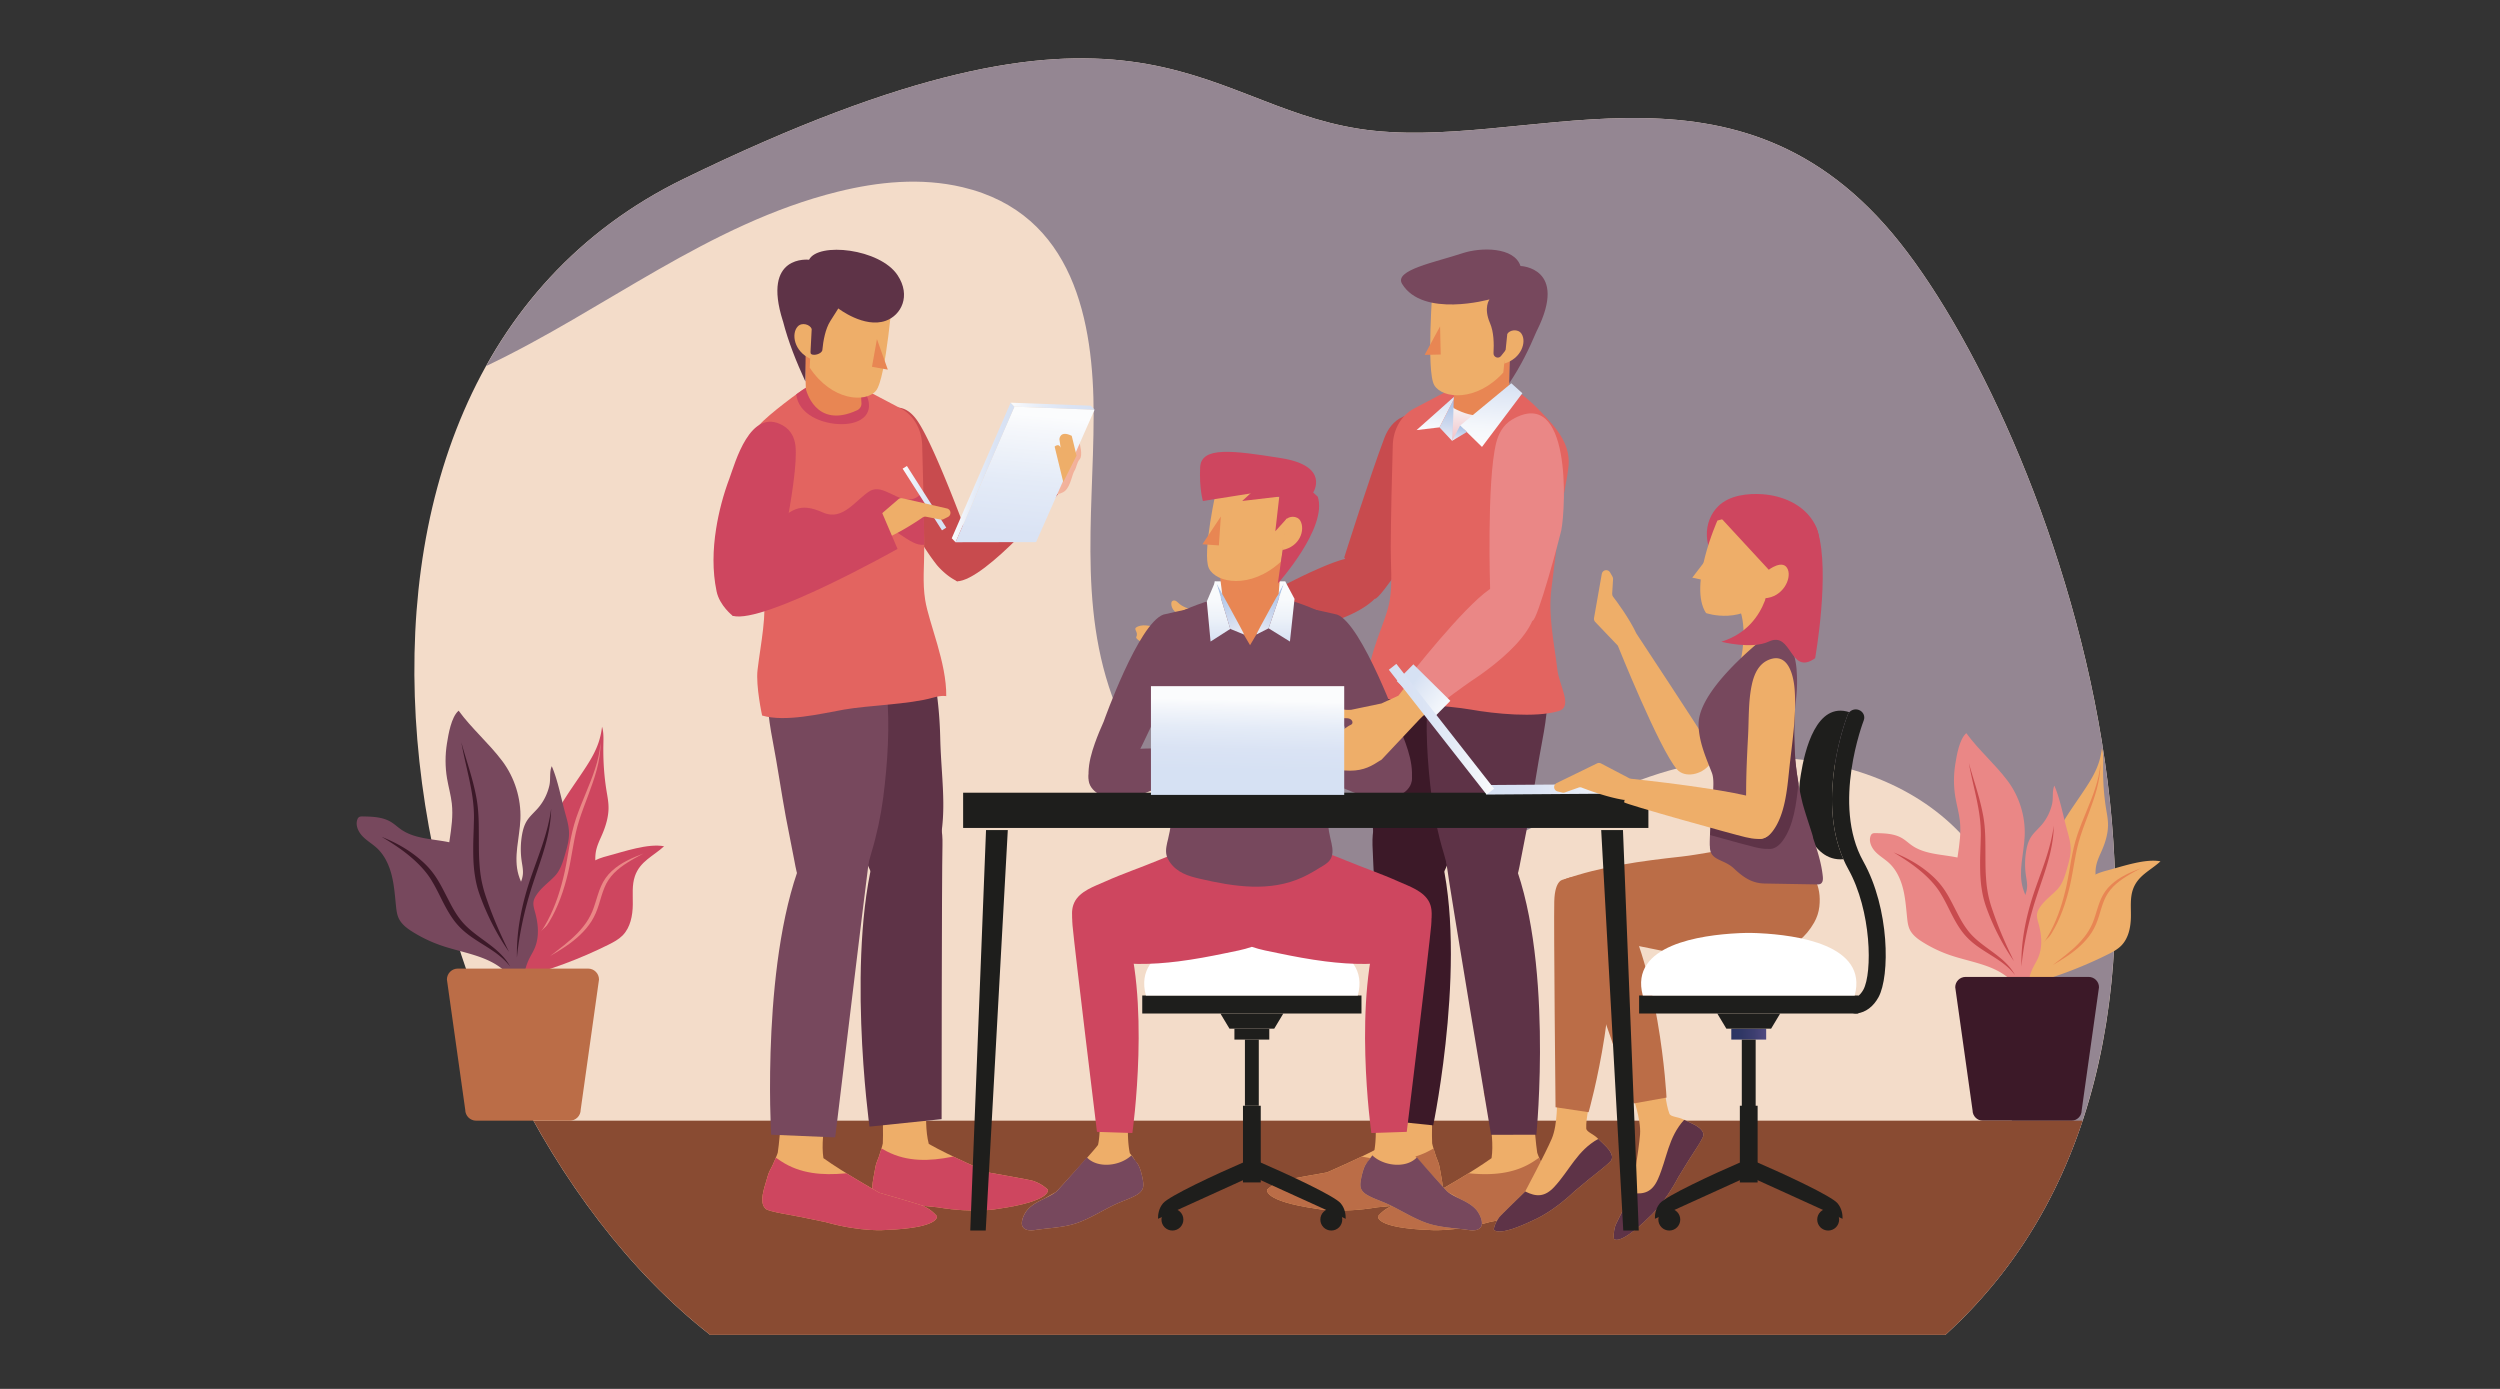 <svg version="1.1" id="Слой_1" xmlns="http://www.w3.org/2000/svg" x="0" y="0" viewBox="0 0 3006 1670" xml:space="preserve"><rect x="0" y="0" width="3006" height="1670" fill="#333333" stroke="none"/><style>.st2{fill:#eeae69}.st3{fill:#e88653}.st4{fill:#ea8786}.st5{fill:#c84b4e}.st6{fill:#3c1928}.st8{fill:#ce465f}.st9{fill:#5e3347}.st10{fill:#77485d}.st11{fill:#e36460}.st12{fill:#bb6d47}.st20{fill:#1e1e1c}.st21{fill:#fff}</style><switch><g><path d="M2275.27 280.57c-195.75-232.52-444.73-95.15-640.95-125.67-196.21-30.52-266.85-205.52-812.34 60.23-509.18 248.05-355.3 1086.9 31.88 1389.93h1485.29c398.65-362.99 123.75-1101.63-63.88-1324.49z" fill="#f3dcc9"/><path d="M2275.27 280.57c-195.75-232.52-444.73-95.15-640.95-125.67-196.21-30.52-266.85-205.52-812.34 60.23-107.3 52.27-185.04 130.84-237.48 225.04 142.7-67.72 267.32-171.09 422.78-209.65 48.3-11.98 99.98-17.31 150.12-5.42 134.29 31.86 157.69 162.1 157.59 274.18-.1 124.62-21.25 250.77 36.37 371.78 48.83 102.56 149.56 177.62 263.83 183.5 142.12 7.3 263.05-91.44 392.12-128.15 169.12-48.1 383.26 12.48 416.22 212.47 10.98 66.64-5.5 249.36-26.42 405.05 311.54-379.14 55.79-1052.37-121.84-1263.36z" fill="#948692"/><path class="st2" d="M2489.98 1134.43c6.05-4.81 12.29-10.06 16.73-18.23 2.62-4.82 4.46-10.39 6.25-15.9 3.49-10.77 6.96-22.04 7.24-33.25.22-8.49-1.41-16.68.09-25.23 1.26-7.17 4.56-13.54 7.33-20.02 3.85-9.01 6.89-19.12 7.06-29 .12-6.95-1.17-13.36-2.23-19.79-2.73-16.63-3.96-34.21-3.64-52.15.13-7.31.47-15.02-1.53-21.09a85.737 85.737 0 01-4.02 18.2c-3.39 9.96-8.47 18.64-13.71 26.8-10.24 15.96-21.37 30.62-31 47.44-9.62 16.82-17.84 36.43-20.33 57.05-1.15 9.56-1.07 19.2-3.25 28.61-5.77 24.92-25.71 41.76-29.32 67.06-.75 5.25-.7 10.47-.65 15.63.06 6.29-1.93 30.2 3.07 28.39 2.65-.96 7.44-8.4 9.93-10.95 3.27-3.36 6.61-6.54 9.98-9.6 6.9-6.28 13.96-12.02 21.05-17.6 6.29-4.97 15.4-9.38 20.95-16.37z"/><path class="st3" d="M2450.32 1142.83c11.39-13.41 20.31-30.88 26.66-49.63 3.14-9.41 5.83-19.1 7.93-28.92 2.12-9.77 3.66-19.84 5.45-30 .93-5.08 1.94-10.19 3.12-15.3 1.19-5.11 2.68-10.23 4.29-15.14 3.35-9.77 7.14-19.06 10.94-28.23 3.75-9.2 7.55-18.32 10.6-27.84 3.15-9.47 5.44-19.44 6.21-29.59.23 9.97-1.7 20.48-4.28 30.48-2.68 10.02-6.17 19.61-9.68 29.03-3.48 9.45-7.16 18.69-10.15 28.15-1.46 4.75-2.83 9.42-3.92 14.29-1.1 4.87-2.03 9.83-2.92 14.82-1.85 9.98-3.41 20.17-5.77 30.39-2.41 10.13-5.28 20.15-8.9 29.72-3.6 9.57-7.88 18.71-12.87 26.86-4.98 8.11-10.64 15.26-16.71 20.91z"/><path class="st2" d="M2534.34 1046.45c-7.1 1.88-14.31 4.04-20.22 8.39-16.32 12.02-17.6 36.03-29.64 52.34-9 12.18-23.56 19.39-32.39 31.7-4.77 6.66-7.62 14.47-10.41 22.17-2.93 8.1-5.86 16.2-8.8 24.3a513.551 513.551 0 00101.56-37.76c5.78-2.88 11.62-5.94 16.15-10.54 8.93-9.04 11.48-22.6 11.63-35.3.13-10.77-1.11-21.87 2.37-32.06 5.81-17.05 21.08-22.85 33.18-34.03-18.12-3.53-45.67 6.09-63.43 10.79z"/><path class="st3" d="M2574.41 1043.82c-5.98 3.3-12.06 6.41-17.76 10.07-5.73 3.58-11.18 7.59-15.82 12.32-4.61 4.76-8.33 10.2-10.78 16.34-2.55 6.1-4.29 12.64-6.32 19.22-1.05 3.28-2.19 6.57-3.58 9.8-1.39 3.23-3.06 6.35-4.91 9.34-3.79 5.92-8.38 11.24-13.46 15.96-10.11 9.54-21.87 16.73-33.65 23.6 5.39-4.2 10.92-8.2 16.15-12.54 5.3-4.25 10.4-8.7 15.07-13.53 4.62-4.86 8.93-9.99 12.31-15.7 1.66-2.86 3.22-5.77 4.49-8.82 1.28-3.05 2.34-6.22 3.34-9.44 2.08-6.42 3.85-13.11 6.7-19.54 2.82-6.45 7.04-12.44 12.22-17.16 10.4-9.63 23.35-15 36-19.92z"/><path class="st4" d="M2405.52 1070.05c-8.79-14.9-21.39-28.09-37.39-34.67-22.25-9.15-49.36-5.07-69.15-18.76-4.02-2.78-7.58-6.22-11.78-8.72-9.4-5.6-20.9-5.95-31.84-6.15-1.55-.03-3.22-.02-4.47.9-.91.68-1.44 1.75-1.8 2.82-2.2 6.63 1.28 13.94 6.15 18.95s11.07 8.54 16.19 13.29c8.7 8.07 13.88 19.32 16.78 30.83 2.9 11.51 3.7 23.41 4.93 35.21.49 4.69 1.07 9.46 3.07 13.73 3.15 6.74 9.44 11.44 15.75 15.38a159.065 159.065 0 0033.04 15.7c24.65 8.39 52.58 11.37 71.75 29 2.03 1.87 3.94 3.89 6.16 5.52 4.23 3.12 9.64 4.75 14.85 4.02 2-6.64-.96-13.62-3.43-20.09-6.39-16.71-7.74-33.45-10.87-50.82-2.87-15.84-9.78-32.32-17.94-46.14z"/><path class="st4" d="M2413.95 938.85c14.07 18.79 21.46 42.49 20.55 65.95-.82 21.3-8.16 43.04-2.1 63.48 2.95 9.97 8.99 19.03 10.41 29.33 3.38 24.5-19.82 45.49-20.99 70.2-4.72-.83-6.99-6.04-9.42-10.17-6.79-11.56-19.47-18.06-29.85-26.56-18.06-14.8-29.77-37.1-31.7-60.37-2.31-27.93 8.82-55.79 5.72-83.65-1.07-9.59-3.81-18.9-5.42-28.42-2.23-13.16-2.23-26.69-.11-39.86 1.72-10.68 4.89-30.05 13.26-37.24 14.98 20.58 34.43 36.99 49.65 57.31z"/><path class="st4" d="M2454.56 992.21c-4.3 4.97-9.47 9.26-12.89 14.87-3 4.93-4.5 10.62-5.44 16.32a95.202 95.202 0 00-.3 28.99c.7 4.83 1.77 9.66 1.42 14.52-1.32 18.72-21.88 30.21-21.72 48.93.05 6.32 1.85 12.48 3.71 18.52a744.97 744.97 0 0018.05 51.74c1.75-7.47 3.52-15.01 6.81-21.94 2.03-4.28 4.63-8.29 6.49-12.65 5.45-12.74 4.21-27.41.52-40.76-1.13-4.08-2.49-8.3-1.73-12.47.53-2.91 2.07-5.54 3.75-7.97 5.61-8.14 13.5-13.59 20.23-20.62 6.55-6.83 9.37-16.32 11.97-25.42 2.19-7.67 4.4-15.47 4.35-23.45-.05-7.44-2.08-14.71-4.08-21.88-4.96-17.69-8.31-37.45-15.52-54.27-2.85 6.05-1.16 14.93-2.69 21.73-2.13 9.48-6.56 18.46-12.93 25.81z"/><path class="st5" d="M2367.38 917.48c5.41 19.92 12.47 39.33 16.51 59.81 2.18 10.16 2.99 20.79 3.24 31.15.19 10.38.15 20.7.22 30.93.08 5.11.21 10.21.59 15.27.32 5.06.78 10.1 1.58 15.07.71 4.99 1.87 9.88 3.14 14.73 1.31 4.79 3.02 9.7 4.71 14.5 6.71 19.34 15.1 38.1 24.17 56.7-11.87-16.96-21.64-35.42-29.47-54.7-1.9-4.87-3.77-9.64-5.37-14.75-1.58-5.06-2.78-10.24-3.6-15.45-1.82-10.42-2.2-20.94-2.21-31.33-.05-10.4.55-20.71.73-30.97.44-10.27-.32-20.3-1.82-30.44-3.04-20.22-8.9-40.16-12.42-60.52zm-90.65 107.42c16.41 6.53 32.21 15.33 45.64 27.38 6.76 5.87 12.82 13 17.57 20.68 4.84 7.66 8.65 15.72 12.72 23.47 3.95 7.81 8.1 15.39 13.3 22.1 5.05 6.79 11.57 12.36 18.48 17.67 6.92 5.28 14.28 10.27 21.14 16 3.42 2.86 6.67 5.98 9.66 9.3 2.98 3.34 5.51 7.05 7.69 10.89-2.77-3.46-5.74-6.69-9.01-9.58-3.3-2.86-6.7-5.58-10.34-8-7.16-4.99-14.81-9.33-22.19-14.38-1.86-1.22-3.68-2.57-5.51-3.87-1.77-1.41-3.58-2.75-5.28-4.29-3.48-2.93-6.69-6.28-9.6-9.82-5.78-7.15-10.17-15.1-14.28-22.97-4.01-7.92-7.74-15.85-12.16-23.23-4.25-7.52-9.62-14.04-15.76-20.2-12.23-12.27-26.87-22.14-42.07-31.15zm192.73-31.96c-.22 14.57-2.99 29.09-7.02 43.11-3.96 14.06-9.04 27.71-13.5 41.45a434.035 434.035 0 00-11.53 41.74c-3.07 14.11-5.45 28.4-6.84 42.88-.33-14.55.9-29.17 3.44-43.55 2.47-14.4 6.2-28.57 10.71-42.46 4.6-13.85 9.83-27.38 14.42-41.08 4.53-13.7 8.38-27.65 10.32-42.09z"/><path class="st6" d="M2490.59 1347.51h-106.37c-6.85 0-12.41-5.56-12.41-12.41l-20.84-148.04c0-6.85 5.56-12.41 12.41-12.41h148.04c6.85 0 12.41 5.56 12.41 12.41L2503 1335.1c0 6.86-5.56 12.41-12.41 12.41z"/><path d="M641.4 1347.51c57.31 103.04 129.51 192.61 212.47 257.54h1485.29c80.23-73.05 133.13-161.33 165-257.54H641.4z" fill="#894b32"/><path class="st5" d="M1151.32 699.01c-13.42-5.95-24.12-18.72-25-19.84-15.18-19.41-27.4-41.13-37.21-63.7a401.745 401.745 0 01-19.89-57.15c-4.52-17.04-22.73-73.41 12.63-68.03 8.81 1.34 15.79 7.94 20.74 14.96 22.27 31.59 66.75 155.23 66.75 155.23l-18.02 38.53z"/><path class="st2" d="M1052.35 1404.48c.67-4.77 2.81-9.52 4.57-14.13.5-1.31 4.5-14.13 4.58-15.58 1.07-21.11-1.98-79.46-1.98-79.46l58.33-.07s-8.93 50.4-1.08 80.18h-.07c25.62 14.62 71.41 34.3 71.41 34.3s51.94 9.09 54.65 10.31c2.72 1.22 9.47 3.15 17.11 10.37 0 0 5.92 13.52-59.22 22.99 0 0-28.18 5.88-73.17-1.73-9.75-.97-19.5-1.93-29.25-2.9-10.01-.99-40.1-2.31-44-5.26-1.5-1.14-2.52-2.3-3.19-3.5-5.17-9.24-.08-25.6 1.31-35.52z"/><path class="st8" d="M1056.91 1390.35c.29-.76 1.75-5.37 2.95-9.4 2.21 1.24 4.41 2.41 6.54 3.51 24.71 12.77 51.62 11.81 78.25 6.48.5-.1.97-.23 1.44-.36 21.34 10.27 42.02 19.16 42.02 19.16s51.94 9.09 54.65 10.31c2.72 1.22 9.47 3.15 17.11 10.37 0 0 5.92 13.52-59.22 22.99 0 0-28.18 5.88-73.17-1.73-9.75-.97-19.5-1.93-29.25-2.9-10.01-.99-40.1-2.31-44-5.26-1.5-1.14-2.52-2.3-3.19-3.5-5.17-9.24-.07-25.6 1.32-35.53.66-4.79 2.8-9.53 4.55-14.14z"/><path class="st9" d="M1120.44 980.38s13.7-.62 12.79 35.8c-.91 36.42-1.04 329.48-1.04 329.48l-86.71 9s-29.94-216.49 10.27-342.45c0 .01 15.18-55.99 64.69-31.83z"/><path class="st9" d="M1016.89 740.14a52.93 52.93 0 0110.06-5.51c15.05-6.21 31.39-.25 47.63.94 43.46 3.18 54.78 98.86 55.95 151.34 1.25 56.26 11.67 101.7-9.11 153.99-6.14 15.44-16.58 31.65-32.98 34.31-12.64 2.05-25.4-4.98-33.53-14.87-8.13-9.89-12.48-22.28-16.43-34.46-16.75-51.68-29-104.69-41.8-157.49-5.9-24.32-11.96-49.23-9.18-74.1 2.34-21.02 12.38-42.3 29.39-54.15z"/><path class="st2" d="M922.93 1414.58c1.17-4.67 3.8-9.16 6.04-13.57.63-1.25 5.98-13.57 6.2-15.01 3.3-20.88 6.45-79.22 6.45-79.22l58.01 6.1s-14.22 49.17-9.56 79.62H990c23.92 17.25 67.38 41.67 67.38 41.67s50.68 14.54 53.26 16.04c2.57 1.5 9.08 4.13 15.92 12.12 0 0 4.45 14.07-61.32 16.59 0 0-28.65 2.86-72.57-9.47-9.59-1.99-19.19-3.99-28.78-5.98-9.85-2.05-39.63-6.55-43.19-9.89-1.38-1.29-2.26-2.55-2.8-3.82-4.19-9.72 2.6-25.45 5.03-35.18z"/><path class="st8" d="M928.97 1401.02c.37-.72 2.31-5.15 3.93-9.04 2.07 1.46 4.13 2.86 6.13 4.18 23.22 15.31 50.08 17.21 77.12 14.73.51-.05.99-.13 1.47-.21 20.13 12.47 39.75 23.5 39.75 23.5s50.68 14.54 53.26 16.04c2.57 1.5 9.08 4.13 15.92 12.12 0 0 4.45 14.07-61.32 16.59 0 0-28.65 2.86-72.57-9.47-9.59-1.99-19.19-3.99-28.78-5.98-9.85-2.05-39.63-6.55-43.19-9.89-1.37-1.29-2.26-2.55-2.8-3.82-4.16-9.74 2.64-25.47 5.07-35.19 1.14-4.67 3.78-9.16 6.01-13.56z"/><path class="st10" d="M1035.56 1000.09s13.68.84 8.92 36.95c-4.76 36.12-40.23 330.58-40.23 330.58l-77.05-3.27s-12.65-218.46 40.66-339.45c0 0 21.02-54.08 67.7-24.81z"/><path class="st10" d="M958.39 752.63c20.15-12.15 44.2-9.59 63.57 2.91 25.91 16.72 41.4 45.63 44.32 76.15 3.93 41.09.97 86.46-4.3 127.31-2.83 21.95-7.76 45.08-14.37 66.8-5.58 18.35-8.71 42.81-25.84 55.08-12.54 8.97-34.5 9.74-46.84-.47-12.84-10.63-16.78-29.13-19.62-44.67-3.25-17.74-7.11-35.43-10.38-53.21-5.6-30.38-9.95-61-15.75-91.34-5.59-29.21-9.69-60.72-3.61-90.19 4.37-21.15 16.69-38.64 32.82-48.37z"/><path class="st11" d="M910.87 805.59c3.95-33.42 11.38-64.36 7.14-98.36-4.28-34.32-8.29-68.68-13.2-102.9-2.09-14.53-5.9-29.45-7.29-44-1.86-19.53 3.88-35.7 15.76-49.58 10.33-12.07 50.43-41.82 55.65-44.37 21.9-10.7 50.97-8.53 72.81 2.98 13.96 7.36 27.92 14.71 41.88 22.07 14.84 7.82 24.66 24.84 25.21 43.7 1.2 40.97 2.17 81.95 2.47 122.92.16 21.43-2.28 42.22 1.17 63.55 4.49 27.8 25.79 75.06 25.3 115.49 0 0-4.88-1.4-15.89 1.76-28.44 8.16-77.96 9.22-107.03 14.37-28.36 5.03-70.59 15.34-98.49 7.14 0 0-7.76-35.57-5.49-54.77z"/><path class="st8" d="M1040.14 471.34c-2.9-1.53 4.5-.45 1.6-1.98-21.83-11.5-50.91-13.68-72.81-2.98-1.48.73-5.84 3.7-11.49 7.79 2.3 23.66 30.28 35.85 54.54 35.85 24.34 0 41.77-13.3 28.16-38.68zm40.43 170.14c13.48 9.03 21.71 14.64 30.69 13.54-.18-21.87-.55-43.75-1.04-65.62-2.08 3.8-4.99 7.41-10.09 9.64-18.76 8.19-37.73-18.37-54.12-8.66s-32.32 36.51-56.03 26.03c-28.9-12.78-38.78-4.88-65.57 21.27l-4.63 40.29c.46 1.97.91 3.93 1.37 5.9 14.26-.95 81.84-5.64 99.49-10.1 19.75-5.01 32.52-50.66 59.93-32.29z"/><path class="st3" d="M967.58 423.66l1.39 44s10.96 49.26 61.78 25.56c3.23-1.51 5.27-4.84 5.07-8.4l-3.58-62.97-64.66 1.81z"/><path class="st2" d="M970.53 352.54l3.61 78.71-.56 10.82c26.61 40.2 67.25 42.43 79.61 27.88s20.48-120.18 20.48-120.18l-103.14 2.77z"/><path class="st3" d="M1054.44 407.7l-5.97 33.34 19.04 3.4z"/><path class="st9" d="M972.82 312.32c10.92-21.51 85.18-13.41 106.39 18.53 16.58 24.97 4.21 48.29-14.16 54.85-25.99 9.28-57.09-14.85-57.09-14.85s1.49-2.2-9.54 15.14c-6.07 9.54-8.58 23.86-9.61 34.81-.45 4.82-11.71 8.07-14.34 4.01l-5.62-16.47-.47 50.34c-10.66-23.13-20.6-47.69-26.99-72.7l-.05.02c-25.65-80.65 31.48-73.68 31.48-73.68z"/><path class="st2" d="M959.12 392.65c-7.95 8.69-4.3 29.69 15.02 38.6l1.84-35.68c-1.76-5.18-11.63-8.64-16.86-2.92zm772.05 1011.83c-.67-4.77-2.81-9.52-4.57-14.13-.5-1.31-4.5-14.13-4.58-15.58-1.07-21.11 1.98-79.46 1.98-79.46l-58.33-.07s8.93 50.4 1.08 80.18h.07c-25.62 14.62-71.41 34.3-71.41 34.3s-51.94 9.09-54.65 10.31c-2.72 1.22-9.47 3.15-17.11 10.37 0 0-5.92 13.52 59.22 22.99 0 0 28.18 5.88 73.17-1.73 9.75-.97 19.5-1.93 29.25-2.9 10.01-.99 40.1-2.31 44-5.26 1.5-1.14 2.52-2.3 3.19-3.5 5.17-9.24.08-25.6-1.31-35.52z"/><path class="st12" d="M1726.61 1390.35c-.29-.76-1.75-5.37-2.95-9.4-2.21 1.24-4.41 2.41-6.54 3.51-24.71 12.77-51.62 11.81-78.25 6.48-.5-.1-.97-.23-1.44-.36-21.34 10.27-42.02 19.16-42.02 19.16s-51.94 9.09-54.65 10.31c-2.72 1.22-9.47 3.15-17.11 10.37 0 0-5.92 13.52 59.22 22.99 0 0 28.18 5.88 73.17-1.73 9.75-.97 19.5-1.93 29.25-2.9 10.01-.99 40.1-2.31 44-5.26 1.5-1.14 2.52-2.3 3.19-3.5 5.17-9.24.07-25.6-1.32-35.53-.66-4.79-2.8-9.53-4.55-14.14z"/><path class="st6" d="M1663.08 980.38s-13.7-.62-12.79 35.8c.91 36.42 18.81 331.33 18.81 331.33l54.19 5.63s44.68-214.96 4.48-340.92c0 0-15.18-56-64.69-31.84z"/><path class="st6" d="M1766.63 740.14a52.93 52.93 0 00-10.06-5.51c-15.05-6.21-31.39-.25-47.63.94-43.46 3.18-54.78 98.86-55.95 151.34-1.25 56.26-11.67 101.7 9.11 153.99 6.14 15.44 16.58 31.65 32.98 34.31 12.64 2.05 25.4-4.98 33.53-14.87 8.13-9.89 12.48-22.28 16.43-34.46 16.75-51.68 29-104.69 41.8-157.49 5.9-24.32 11.96-49.23 9.18-74.1-2.34-21.02-12.38-42.3-29.39-54.15z"/><path class="st5" d="M1653.16 719.89c5.72 2 56.52-75.76 58.55-82.04 8.92-27.59 50.76-170.04-24.88-136.75-11.62 5.12-18.4 15.41-22.19 25.35-17.02 44.73-48.36 143.88-48.36 143.88s36.87 49.56 36.88 49.56z"/><path class="st2" d="M1656.26 685.52c-4.76-10.94-18.27-10.33-29.12-11.4-25.55-2.52-138.61 63.12-138.61 63.12l-22.39 1.12-22.42-3.95-14.29-2.52c-3.93-1.25-7.75-3-11.03-5.52-1.62-1.24-2.96-3.1-4.84-3.96-1.42-.65-3.3-.56-4.33.62-.75.86-.9 2.08-.86 3.21.15 4.37 2.75 8.58 6.6 10.67 1.46.79 3.06 1.29 4.61 1.89 1.55.6 3.09 1.34 4.26 2.51 1.18 1.17 1.95 2.86 1.67 4.5-.37 2.23-1.98 2.73-3.84 2.76-2.27.03-4.61.76-6.85 1.23l-4.17.87c-1.27.21-2.59.48-3.96.83-1.85.39-3.71.77-5.56 1.16-17.04 2.84-23.59-3.71-33.77 1.03-5.99 2.79 2.18 5.85-1.14 12.21-1.91 3.66 19.19 11.5 13.75 13.55-5.44 2.04 2.94 12.74 21.06 19.93 15.81 6.28 27.01 4.23 38.07 2.07.79-.02 1.57-.13 2.3-.45.1-.04 60.38-28.08 60.38-28.08 8.03-4.19 52.39-15.63 60.97-17.53 9.5-2.08 114.05-22.66 93.51-69.87z"/><path class="st5" d="M1505.01 773.95c17.76-5.56 47.12-13.07 54.2-14.64 10.38-2.3 124.73-24.8 102.26-76.44-5.21-11.96-19.98-11.3-31.85-12.47-22.41-2.21-106.36 43.52-138.72 61.71 5.53 13.68 10.43 27.54 14.11 41.84z"/><path class="st2" d="M1860.59 1414.58c-1.17-4.67-3.8-9.16-6.04-13.57-.63-1.25-5.98-13.57-6.2-15.01-3.3-20.88-6.45-79.22-6.45-79.22l-58.01 6.1s14.22 49.17 9.56 79.62h.07c-23.92 17.25-67.38 41.67-67.38 41.67s-50.68 14.54-53.26 16.04c-2.57 1.5-9.08 4.13-15.92 12.12 0 0-4.45 14.07 61.32 16.59 0 0 28.65 2.86 72.57-9.47 9.59-1.99 19.19-3.99 28.78-5.98 9.85-2.05 39.63-6.55 43.19-9.89 1.38-1.29 2.26-2.55 2.8-3.82 4.2-9.72-2.6-25.45-5.03-35.18z"/><path class="st12" d="M1854.55 1401.02c-.37-.72-2.31-5.15-3.93-9.04a240.68 240.68 0 01-6.13 4.18c-23.22 15.31-50.08 17.21-77.12 14.73-.51-.05-.99-.13-1.47-.21-20.13 12.47-39.75 23.5-39.75 23.5s-50.68 14.54-53.26 16.04c-2.57 1.5-9.08 4.13-15.92 12.12 0 0-4.45 14.07 61.32 16.59 0 0 28.65 2.86 72.57-9.47 9.59-1.99 19.19-3.99 28.78-5.98 9.85-2.05 39.63-6.55 43.19-9.89 1.37-1.29 2.26-2.55 2.8-3.82 4.16-9.74-2.64-25.47-5.07-35.19-1.14-4.67-3.78-9.16-6.01-13.56z"/><path class="st9" d="M1747.97 1000.09s-13.68.84-8.92 36.95c4.76 36.12 53.8 327.47 53.8 327.47l54.48-.14s21.66-218.48-31.65-339.47c-.01 0-21.04-54.08-67.71-24.81z"/><path class="st9" d="M1825.13 752.63c-20.15-12.15-44.2-9.59-63.57 2.91-25.91 16.72-41.4 45.63-44.32 76.15-3.93 41.09-.97 86.46 4.3 127.31 2.83 21.95 7.76 45.08 14.37 66.8 5.58 18.35 8.7 42.81 25.84 55.08 12.54 8.97 34.5 9.74 46.84-.47 12.84-10.63 16.78-29.13 19.62-44.67 3.25-17.74 7.11-35.43 10.38-53.21 5.6-30.38 9.95-61 15.75-91.34 5.59-29.21 9.69-60.72 3.61-90.19-4.37-21.15-16.68-38.64-32.82-48.37z"/><path class="st11" d="M1872.65 805.59c-3.95-33.42-11.38-64.36-7.14-98.36 4.28-34.32 8.29-68.68 13.2-102.9 2.09-14.53 5.9-29.45 7.29-44 1.86-19.53-7.19-35.72-19.07-49.6-10.33-12.07-23.41-25.97-35.71-35.23-.49-.37-.98-.74-1.47-1.1-4.74-3.56-8.75-2.68-13.96-5.23-21.9-10.7-52.17-11.31-74.01.19-13.96 7.36-27.92 14.71-41.88 22.07-14.84 7.82-24.66 24.84-25.21 43.7-1.2 40.97-2.17 81.95-2.47 122.92-.16 21.43 2.28 42.22-1.17 63.55-4.49 27.8-26.75 62.74-26.26 103.17.17 14.3 5.84 10.92 16.85 14.08 28.44 8.16 77.96 9.22 107.03 14.37 28.36 5.03 77.49 10.03 105.39 1.82 17.65-5.18.87-30.25-1.41-49.45z"/><linearGradient id="SVGID_1_" gradientUnits="userSpaceOnUse" x1="3471.911" y1="-182.209" x2="3471.911" y2="-141.319" gradientTransform="rotate(4.133 -6667.813 -23431.388)"><stop offset="0" stop-color="#f6f6f7"/><stop offset="1" stop-color="#f3c5ca"/></linearGradient><path fill="url(#SVGID_1_)" d="M1745.99 530.09l36.56-34.03-36.14-6.94z"/><path class="st3" d="M1815.94 423.66l-1.39 44s-11.72 52.7-67.17 22.86l3.9-68.66 64.66 1.8z"/><path class="st2" d="M1824.33 359.92l-15.64 77.23-1.11 10.78c-32.46 35.64-72.96 31.61-82.94 15.34-9.98-16.28-1.8-121.9-1.8-121.9l101.49 18.55z"/><path class="st3" d="M1731.55 392.42l.78 33.85-19.34.45z"/><path class="st10" d="M1828.24 319.83c-7.5-22.93-47.41-22.78-69.81-15.33-32.72 10.89-82.7 20.21-72.54 36.86 25.06 41.08 105.09 18.62 105.09 18.62s-7.58 9.88.66 28.71c4.53 10.36 4.82 24.89 4.16 35.87-.29 4.83 5.64 7.34 8.85 3.72l11.29-14.22-1.17 46.7c14.09-21.22 23.07-39.61 33.22-63.35l.05.03c37.72-75.74-19.8-77.61-19.8-77.61z"/><path class="st2" d="M1829.45 401.31c6.52 9.81-.31 30-20.76 35.84l3.66-35.54c2.53-4.86 12.81-6.76 17.1-.3z"/><linearGradient id="SVGID_2_" gradientUnits="userSpaceOnUse" x1="-7560.694" y1="-141.597" x2="-7560.694" y2="-191.359" gradientTransform="scale(-1 1) rotate(-4.146 4620.81 -80238.657)"><stop offset="0" stop-color="#ebecf5"/><stop offset=".351" stop-color="#cfdaef"/><stop offset=".768" stop-color="#b3c8e8"/><stop offset="1" stop-color="#a7c1e6"/></linearGradient><path d="M1745.99 530.09l-15.18-16.23 17.14-33.52c-.01 0-1.13 49.01-1.96 49.75z" fill="url(#SVGID_2_)"/><linearGradient id="SVGID_3_" gradientUnits="userSpaceOnUse" x1="-7546.178" y1="-151.416" x2="-7546.178" y2="-194.496" gradientTransform="scale(-1 1) rotate(-4.146 4620.81 -80238.657)"><stop offset="0" stop-color="#fbfcfd"/><stop offset=".997" stop-color="#d6e1f3"/></linearGradient><path fill="url(#SVGID_3_)" d="M1747.94 480.34l-17.14 33.52-27.54 3.29 44.91-39.94z"/><linearGradient id="SVGID_4_" gradientUnits="userSpaceOnUse" x1="-7613.002" y1="-136.928" x2="-7613.002" y2="-215.828" gradientTransform="scale(-1 1) rotate(-4.146 4620.81 -80238.657)"><stop offset="0" stop-color="#fbfcfd"/><stop offset=".313" stop-color="#f4f7fb"/><stop offset=".819" stop-color="#dfe7f5"/><stop offset=".997" stop-color="#d6e1f3"/></linearGradient><path fill="url(#SVGID_4_)" d="M1830.49 472.84l-48.55 64.54-26.28-25.71 61.56-50.84z"/><linearGradient id="SVGID_5_" gradientUnits="userSpaceOnUse" x1="-7577.292" y1="-141.597" x2="-7577.292" y2="-160.668" gradientTransform="scale(-1 1) rotate(-4.146 4620.81 -80238.657)"><stop offset="0" stop-color="#ebecf5"/><stop offset=".351" stop-color="#cfdaef"/><stop offset=".768" stop-color="#b3c8e8"/><stop offset="1" stop-color="#a7c1e6"/></linearGradient><path fill="url(#SVGID_5_)" d="M1755.66 511.67l-9.67 18.42 17.85-10.76z"/><linearGradient id="SVGID_6_" gradientUnits="userSpaceOnUse" x1="2119.314" y1="1972.902" x2="2110.823" y2="1906.035" gradientTransform="rotate(-16.757 -2166.78 3402.178)"><stop offset="0" stop-color="#fbfcfd"/><stop offset=".313" stop-color="#f4f7fb"/><stop offset=".819" stop-color="#dfe7f5"/><stop offset=".997" stop-color="#d6e1f3"/></linearGradient><path fill="url(#SVGID_6_)" d="M1526.94 776.89l-27.14 8.18-18.03-59.85 27.15-8.18z"/><linearGradient id="SVGID_7_" gradientUnits="userSpaceOnUse" x1="-13256.602" y1="699.012" x2="-13256.601" y2="725.018" gradientTransform="matrix(-1 0 0 1 -11753.742 0)"><stop offset="0" stop-color="#fbfcfd"/><stop offset=".303" stop-color="#f8fafc"/><stop offset=".611" stop-color="#edf2f9"/><stop offset=".92" stop-color="#dce5f4"/><stop offset=".997" stop-color="#d6e1f3"/></linearGradient><path fill="url(#SVGID_7_)" d="M1460.43 725.02h84.86v-26.01h-84.86z"/><path transform="rotate(-180 1505.235 1207.821)" class="st20" d="M1373.43 1196.99h263.6v21.66h-263.6z"/><path transform="rotate(-180 1505.235 1243.447)" class="st20" d="M1484.27 1236.89h41.93V1250h-41.93z"/><path transform="rotate(-180 1505.235 1289.779)" class="st20" d="M1496.9 1250h16.67v79.55h-16.67z"/><path transform="rotate(-180 1505.235 1375.655)" class="st20" d="M1494.55 1329.56h21.37v92.2h-21.37z"/><path class="st20" d="M1494.33 1218.65h48.74l-10.94 18.24h-53.79l-10.94-18.24z"/><path class="st21" d="M1518.3 1122.11c-.11-.01-.23-.01-.35-.02-.89-.05-1.78-.09-2.64-.13-1.44-.06-3.03-.11-4.76-.15-.36-.01-.71-.01-1.07-.02-.84-.02-1.73-.03-2.62-.04v-.02h-3.26v.02c-.89.01-1.79.02-2.63.04-.36.01-.7.01-1.07.02-1.73.05-3.32.1-4.76.15-.86.04-1.76.08-2.64.13-.12 0-.23.01-.35.02-43.33 2.15-130.81 13.6-114.32 74.88h254.78c16.5-61.28-70.98-72.72-114.31-74.88z"/><path class="st20" d="M1511.24 1416.93l106.83 48.56c.11-5.4-.96-12.6-6.05-18.67-7.32-8.72-62.16-34.32-100.79-51.03v21.14z"/><circle class="st20" cx="1600.76" cy="1466.43" r="13.18"/><path class="st20" d="M1499.23 1395.78c-38.63 16.71-93.46 42.32-100.78 51.03-5.09 6.07-6.16 13.27-6.05 18.67l106.83-48.56v-21.14z"/><circle class="st20" cx="1409.71" cy="1466.43" r="13.18"/><path class="st10" d="M1316.45 893.78c3.27-9.25 7.08-18.25 11.08-27.17h-.08s41.37-116.66 71.36-127.62c.74-.27 31.99-7.35 34.01-7.21l-18.99 134.83h-26.44c-8.94 19.09-18.06 38.08-27.98 56.49-4.92 9.14-9.43 19.2-17.88 25.26-8.75 6.27-22.27 6.63-28.67-2.26-3.47-4.81-4.19-11.22-4.03-17.26.31-12.04 3.62-23.77 7.62-35.06zm257.33-161.99c2.02-.15 33.27 6.94 34.01 7.21 29.99 10.96 75.79 137.81 75.79 137.81h-.01c2.34 5.59 4.55 11.24 6.58 16.98 3.99 11.28 7.31 23.02 7.63 35.06.16 6.04-.57 12.45-4.03 17.26-6.41 8.89-19.92 8.53-28.68 2.26-8.46-6.05-11.8-16.84-17.88-25.26-17.69-24.47-26.89-40.9-32.63-54.05l-21.79-2.45-18.99-134.82z"/><path class="st8" d="M1374.13 1418.52c-.13-1.2-.29-2.39-.56-3.55.29 1.21.49 2.4.56 3.55zm-80.01 23.01c.1-.03.2-.06.3-.1-.1.03-.2.06-.3.1zm1.9-.68c.56-.22 1.12-.46 1.68-.71-.57.27-1.12.49-1.68.71zm-20.42-3.05c-.31-.24-.62-.5-.93-.75.31.25.61.52.93.75zm-2.28-1.9c.15.13.3.28.45.41-.16-.13-.31-.27-.45-.41zm17.2-347.67c.34-1.05.74-2.05 1.2-3.02 6.54-13.85 24.53-19.6 36.99-25.21 21.07-9.49 42.94-16.81 64.24-25.68 26-10.83 54.71-20.51 82.98-15.94 10.53 1.7 20.48 5.78 29.31 11.75 8.83-5.98 18.78-10.05 29.31-11.75 28.27-4.57 56.98 5.11 82.98 15.94 21.3 8.87 43.17 16.19 64.24 25.68 12.46 5.61 30.45 11.36 36.99 25.21.46.97.86 1.97 1.2 3.02 4.18 12.94-1.52 27.13-7.81 38.13-3.8 6.65-14.83 25.82-22.48 27.43-31.48 7.08-64.1 6.19-95.9 2.2-19.3-2.42-38.45-6.03-57.51-10.02-9.74-2.04-20.76-3.93-31.01-7.49-10.25 3.56-21.27 5.46-31.01 7.49-19.06 3.98-38.21 7.6-57.51 10.02-31.8 3.99-64.42 4.87-95.9-2.2-7.65-1.61-18.68-20.79-22.48-27.43-6.31-11-12.02-25.2-7.83-38.13z"/><path class="st10" d="M1502.95 714.01c.12 0 .23 0 .35.01.12 0 .23-.01.35.02 51.22.49 104.14 31.97 104.14 31.97l-.75 14.46c-1.93 37.08-3.86 74.17-5.8 111.25l-3.54 67.91c-1.26 24.18-3.67 45.12 2.02 68.72 1.74 7.2 3.85 15.25 1.35 22.02-2 5.41-6.37 8.29-10.44 10.78-7.86 4.82-15.74 9.65-23.91 13.45-39.65 18.46-83.09 11.54-124.42 1.91-13.17-3.07-27.32-7.13-36.21-20.62-1.47-2.23-2.78-4.73-3.46-7.58-1.55-6.5.4-13.44 1.97-19.93 1.39-5.73 2.49-11.59 3.31-17.52 3.67-26.6.81-54.64-.59-81.42l-3.99-76.65c-1.51-28.93-3.02-57.86-4.52-86.8 0 .02 52.91-31.46 104.14-31.98z"/><path class="st3" d="M1503.07 775.76l-36.56-61.77h73.11z"/><linearGradient id="SVGID_8_" gradientUnits="userSpaceOnUse" x1="6858.102" y1="-4840.117" x2="6858.102" y2="-4910.077" gradientTransform="rotate(29.796 -6348.333 -12081.75)"><stop offset="0" stop-color="#ebecf5"/><stop offset=".351" stop-color="#cfdaef"/><stop offset=".768" stop-color="#b3c8e8"/><stop offset="1" stop-color="#a7c1e6"/></linearGradient><path d="M1510.64 762.98l14.71-7.49 18.62-54.04s-33.57 60.56-33.33 61.53z" fill="url(#SVGID_8_)"/><linearGradient id="SVGID_9_" gradientUnits="userSpaceOnUse" x1="6848.924" y1="-4910.689" x2="6884.883" y2="-4847.881" gradientTransform="rotate(29.796 -6348.333 -12081.75)"><stop offset="0" stop-color="#fbfcfd"/><stop offset=".303" stop-color="#f8fafc"/><stop offset=".611" stop-color="#edf2f9"/><stop offset=".92" stop-color="#dce5f4"/><stop offset=".997" stop-color="#d6e1f3"/></linearGradient><path fill="url(#SVGID_9_)" d="M1543.97 701.45l-18.63 54.04 25.67 15.9 5.53-51.32-11.25-21.06z"/><linearGradient id="SVGID_10_" gradientUnits="userSpaceOnUse" x1="-13613.298" y1="6882.341" x2="-13613.298" y2="6812.381" gradientTransform="scale(-1 1) rotate(29.795 3944.003 26605.408)"><stop offset="0" stop-color="#ebecf5"/><stop offset=".351" stop-color="#cfdaef"/><stop offset=".768" stop-color="#b3c8e8"/><stop offset="1" stop-color="#a7c1e6"/></linearGradient><path d="M1495.96 762.98l-16.67-6.77-16.67-54.76c.01 0 33.57 60.56 33.34 61.53z" fill="url(#SVGID_10_)"/><linearGradient id="SVGID_11_" gradientUnits="userSpaceOnUse" x1="-13623.094" y1="6811.535" x2="-13587.134" y2="6874.343" gradientTransform="scale(-1 1) rotate(29.795 3944.003 26605.408)"><stop offset="0" stop-color="#fbfcfd"/><stop offset=".303" stop-color="#f8fafc"/><stop offset=".611" stop-color="#edf2f9"/><stop offset=".92" stop-color="#dce5f4"/><stop offset=".997" stop-color="#d6e1f3"/></linearGradient><path fill="url(#SVGID_11_)" d="M1462.63 701.45l16.66 54.76-23.71 15.18-4.52-48.19 10.25-24.19z"/><path class="st2" d="M1234.38 1455.9c.12-.16.24-.32.37-.47 1.43-1.79 3.06-3.36 4.8-4.8a128.145 128.145 0 00.05-.03c3.7-3.04 7.95-5.4 12.21-7.51 1.36-.67 2.74-1.33 4.11-2 6.27-3.61 11.86-6.79 13.56-7.76.23-.18.48-.34.71-.53l.02.02c2.55-2.79 47.81-52.07 50.1-56.31 3.97-18.4.9-45.4.9-45.4l37.37-3.09s-5.3 33.42-.08 58.54c1.99 2.62 4.62 5.53 6.21 8.92.15.32.32.65.48.99-.2.05-.4.11-.6.16.16.04.33.06.48.12 5.33 2.16 8.54 18.33 9.32 23.46.44 2.85.65 5.85-.28 8.57-1.44 4.23-5.32 6.93-9.11 8.95-7.75 4.13-16.15 6.71-24.08 10.44-14.6 6.87-28.97 16.14-44.36 21.81-17.03 6.27-35.25 6.38-52.94 9.15-4.67.73-12.08.4-14.35-4.89-2.3-5.35 2.03-14.29 5.11-18.34z"/><path class="st10" d="M1228.7 1472.09c.1.77.28 1.49.57 2.16 1.56 3.64 5.55 4.93 9.41 5.15 1.75.1 3.48-.03 4.94-.26 8.85-1.39 17.82-2.11 26.72-3.26 3.34-.43 6.66-.93 9.96-1.54 1.18-.22 2.35-.46 3.52-.71 2.11-.46 4.22-.97 6.31-1.55a81.384 81.384 0 006.44-2.08c3.85-1.42 7.63-3.06 11.37-4.83 4.67-2.22 9.28-4.64 13.86-7.08 6.4-3.42 12.75-6.89 19.14-9.9 1.98-.93 3.99-1.79 6.02-2.63 2.02-.83 4.06-1.63 6.09-2.45 4.06-1.63 8.1-3.3 11.97-5.37 2.37-1.26 4.78-2.8 6.6-4.8.36-.4.71-.82 1.02-1.26.63-.88 1.14-1.84 1.5-2.9.35-1.02.54-2.08.61-3.15.03-.36.04-.72.04-1.08.01-1.45-.15-2.91-.37-4.33-.24-1.6-.73-4.28-1.44-7.28-.14-.6-.29-1.21-.45-1.83-.29-1.13-.62-2.29-.98-3.43-.26-.84-.54-1.67-.83-2.48-.39-1.08-.81-2.12-1.26-3.08-.25-.53-.51-1.03-.77-1.51-1.58-2.83-3.83-5.15-5.59-7.84-.23-.35-2.71-3.37-2.58-3.66-13.68 13.12-40.95 16.17-53.7 2.48-13.94 16.38-34.56 39.01-36.59 41.23-.12.06-.22.13-.33.21-.13.1-.27.2-.4.3-1.7.97-7.29 4.15-13.56 7.76-1.37.66-2.75 1.32-4.11 2-.98.49-1.96.99-2.94 1.51-.17.09-.33.18-.49.27-.97.52-1.93 1.06-2.88 1.63a47.453 47.453 0 00-5.9 4.11c-.72.43-1.4.84-2.02 1.21.65-.4 1.32-.78 1.97-1.18-.67.55-1.31 1.12-1.93 1.71-.26.24-.51.48-.76.73l-.63.66c-.51.54-1 1.1-1.47 1.69-.13.16-.25.32-.37.48-.19.25-.39.53-.59.81-.01.02-.02.04-.03.05-.28.41-.57.86-.86 1.33a35.16 35.16 0 00-2.62 5.21c-.17.42-.33.84-.47 1.27-.3.85-.55 1.72-.74 2.57-.2.86-.33 1.71-.4 2.53-.06.8-.05 1.57.03 2.32-.03.03-.03.06-.03.09zm40.76-38.76c-3.04 2.3-6.35 4.15-9.73 5.87-.09.05-.19.1-.28.14-1.1.55-2.2 1.09-3.31 1.63 4.44-2.55 8.87-5.11 13.32-7.64z"/><path class="st8" d="M1296.98 1085.06s-9.78.23-7.38 27.59c2.41 27.35 29.39 248.3 29.39 248.3l42.57 1.4s23.18-163.93-11.53-256.64c-.01 0-18.96-41.35-53.05-20.65z"/><path class="st2" d="M1776.09 1455.9c-.12-.16-.24-.32-.37-.47-1.43-1.79-3.06-3.36-4.8-4.8a128.145 128.145 0 01-.05-.03c-3.7-3.04-7.95-5.4-12.21-7.51-1.36-.67-2.74-1.33-4.11-2-6.28-3.61-11.86-6.79-13.56-7.76-.23-.18-.48-.34-.71-.53 0 .01-.01.01-.02.02-2.55-2.79-47.81-52.07-50.1-56.31-3.97-18.4-.9-45.4-.9-45.4l-37.38-3.09s5.3 33.42.08 58.54c-1.99 2.62-4.62 5.53-6.21 8.92-.15.32-.32.65-.48.99.2.05.4.11.6.16-.16.04-.33.06-.48.12-5.33 2.16-8.54 18.33-9.32 23.46-.44 2.85-.65 5.85.28 8.57 1.44 4.23 5.32 6.93 9.11 8.95 7.75 4.13 16.15 6.71 24.08 10.44 14.6 6.87 28.97 16.14 44.36 21.81 17.03 6.27 35.25 6.38 52.94 9.15 4.67.73 12.08.4 14.35-4.89 2.31-5.35-2.02-14.29-5.1-18.34z"/><path d="M1636.34 1418.52c.13-1.2.29-2.39.56-3.55-.29 1.21-.49 2.4-.56 3.55zm80.01 23.01c-.1-.03-.2-.06-.3-.1.1.03.2.06.3.1zm-1.9-.68c-.56-.22-1.12-.46-1.68-.71.57.27 1.12.49 1.68.71zm20.42-3.05c.31-.24.62-.5.93-.75-.31.25-.62.52-.93.75zm2.28-1.9c-.15.13-.3.28-.45.41.16-.13.31-.27.45-.41z" fill="#f8cfa6"/><path class="st10" d="M1781.78 1472.01c.09-.74.09-1.52.03-2.32-.07-.83-.2-1.68-.4-2.53a26.729 26.729 0 00-1.21-3.84 34.676 34.676 0 00-3.48-6.54c-.01-.02-.02-.04-.03-.05-.2-.29-.4-.56-.59-.81-.12-.16-.24-.32-.37-.48-.47-.59-.97-1.14-1.47-1.69l-.63-.66c-.25-.25-.5-.49-.76-.73a34.67 34.67 0 00-1.93-1.71 128.145 128.145 0 01-.05-.03c-1.85-1.52-3.83-2.87-5.9-4.11-.95-.57-1.91-1.11-2.88-1.63-.17-.09-.33-.18-.49-.27-.98-.52-1.96-1.02-2.94-1.51-1.36-.68-2.74-1.33-4.11-2-6.27-3.61-11.86-6.79-13.56-7.76-.13-.1-.27-.2-.4-.3-.1-.08-.21-.15-.33-.21-2.03-2.22-22.65-24.85-36.59-41.23-12.75 13.69-40.02 10.64-53.7-2.48.13.29-2.35 3.31-2.58 3.66-1.76 2.69-4.01 5.02-5.59 7.84-.27.47-.52.98-.77 1.51-.45.96-.87 2-1.26 3.08-.29.81-.57 1.64-.83 2.48-.35 1.14-.68 2.3-.98 3.43-.16.62-.31 1.23-.45 1.83a97.96 97.96 0 00-1.44 7.28c-.22 1.43-.38 2.89-.37 4.33 0 .36.01.72.04 1.08.08 1.08.26 2.13.61 3.15.36 1.06.87 2.02 1.5 2.9.31.44.65.86 1.02 1.26 1.82 2 4.22 3.53 6.6 4.8 3.88 2.07 7.91 3.74 11.97 5.37 2.03.81 4.07 1.62 6.09 2.45 2.02.83 4.04 1.69 6.02 2.63 6.39 3.01 12.73 6.47 19.14 9.9 4.57 2.44 9.18 4.87 13.86 7.08 3.74 1.77 7.52 3.42 11.37 4.83 1.06.39 2.13.76 3.21 1.11 1.07.35 2.15.67 3.23.97 2.09.59 4.19 1.1 6.31 1.55 1.17.25 2.34.49 3.52.71 3.3.62 6.62 1.11 9.96 1.54 8.89 1.16 17.87 1.88 26.72 3.26 1.46.23 3.19.35 4.94.26 3.86-.22 7.85-1.51 9.41-5.15.29-.67.47-1.4.57-2.16-.04-.04-.04-.07-.03-.09zm-27.45-31.04c-1.11-.53-2.21-1.08-3.31-1.63-.09-.05-.19-.1-.28-.14-3.38-1.71-6.68-3.57-9.73-5.87 4.45 2.53 8.88 5.09 13.32 7.64z"/><path class="st8" d="M1713.49 1085.06s9.78.23 7.38 27.59c-2.41 27.35-29.39 248.3-29.39 248.3l-42.57 1.4s-23.18-163.93 11.53-256.64c.01 0 18.96-41.35 53.05-20.65z"/><path class="st10" d="M1498.72 922.24c1.46-4.13-1.33-6.79-.89-10.87.32-2.99 2.57-4.84 4.42-6.89 2.94-3.25.83-5.81-.03-9.66-.19-.86 4.99-5.65 5.59-6.33 1.95-2.2 4.47-3.88 6.09-6.4 2.2-3.42-.14-6.14-2.5-8.46l-28.61 9.68c1.62-3.32 4.74-9.8 6.96-14.88 3.12-7.15-4.86-8.07-4.86-8.07-1.4 4.92-4.5 9.18-7.67 12.52l-9.35 7.72-14.66 12.1-16.18 8.41s-92.3-5.54-109.6 6.82c-7.35 5.25-17.11 14.64-18.42 24.44-2.49 18.62 17 26.74 31.24 28.45 19.4 2.33 36.39-7.92 54.23-14.18 7.3-2.56 14.61-5.06 21.96-7.45 6.64-2.16 15.08-6.43 22.03-6.7 0 0 52.91-2.07 52.99-2.08 3.44-.39 6.17-5.07 7.26-8.17z"/><path class="st10" d="M1507.87 922.24c-1.46-4.13 1.33-6.79.89-10.87-.32-2.99-2.57-4.84-4.42-6.89-2.94-3.25-.83-5.81.03-9.66.19-.86-4.99-5.65-5.59-6.33-1.95-2.2-4.47-3.88-6.09-6.4-2.2-3.42.14-6.14 2.5-8.46l28.61 9.68c-1.62-3.32-4.74-9.8-6.96-14.88-3.11-7.15 4.86-8.07 4.86-8.07 1.4 4.92 4.5 9.18 7.67 12.52l9.35 7.72 14.66 12.1 16.18 8.41s92.3-5.54 109.6 6.82c7.35 5.25 17.11 14.64 18.42 24.44 2.49 18.62-17 26.74-31.24 28.45-19.4 2.33-36.39-7.92-54.23-14.18-7.3-2.56-14.61-5.06-21.96-7.45-6.64-2.16-15.08-6.43-22.03-6.7 0 0-52.91-2.07-52.99-2.08-3.44-.39-6.17-5.07-7.26-8.17z"/><path class="st4" d="M1842.48 746.47c5.91 1.32 33.5-102.15 34.78-108.63 5.63-28.44 12.08-175.25-59.14-133.33-10.94 6.44-16.47 17.46-19.06 27.77-11.66 46.42-7.28 178.19-7.28 178.19s50.69 36 50.7 36z"/><path class="st2" d="M1836.2 706.88c-8.48-8.39-25.39-5.04-35.86-2-24.65 7.15-118.88 131.6-118.88 131.6l-20.37 9.36-22.28 4.66-14.2 2.97c-4.11.3-8.31.1-12.29-1.02-1.97-.55-3.9-1.78-5.96-1.88-1.56-.07-3.27.71-3.79 2.19-.38 1.07-.06 2.26.4 3.3 1.76 4.01 5.75 6.95 10.09 7.45 1.65.19 3.32.06 4.98.04 1.66-.02 3.36.1 4.89.75 1.53.65 2.87 1.93 3.22 3.55.48 2.21-.83 3.28-2.54 3.99-2.1.87-4 2.42-5.9 3.68-1.18.79-2.37 1.57-3.55 2.36-1.1.66-2.23 1.4-3.37 2.24-1.58 1.05-3.16 2.1-4.73 3.14-14.76 8.97-23.28 5.32-30.97 13.51-4.53 4.82 4.2 4.62 3.48 11.76-.41 4.1 22.09 3.55 17.8 7.47-4.3 3.92 7.46 10.73 26.96 10.68 17.01-.05 26.65-6.11 36.12-12.22.73-.31 1.41-.7 1.97-1.27.07-.08 45.63-48.51 45.63-48.51 5.9-6.87 42.83-33.97 50.09-38.92 8.01-5.47 115.67-82.67 79.06-118.88z"/><path class="st4" d="M1721.84 854.03c14.9-12.12 40.2-30.45 46.41-34.63 9.09-6.12 110.33-70.69 68.04-114.72-9.8-10.2-23.78-4.13-35.68-.98-22.49 5.95-85.15 82.91-109.08 113.15 10.78 11.82 21.05 24.05 30.31 37.18z"/><linearGradient id="SVGID_12_" gradientUnits="userSpaceOnUse" x1="228.903" y1="6731.992" x2="220.412" y2="6665.129" gradientTransform="rotate(-45.372 -6030.514 1974.844)"><stop offset="0" stop-color="#fbfcfd"/><stop offset=".313" stop-color="#f4f7fb"/><stop offset=".819" stop-color="#dfe7f5"/><stop offset=".997" stop-color="#d6e1f3"/></linearGradient><path fill="url(#SVGID_12_)" d="M1743.9 842.69l-19.91 20.17-44.48-43.91 19.91-20.17z"/><path class="st20" d="M1158.07 953.15h823.97v42.37h-823.97z"/><path class="st3" d="M1541.51 662.93l-4.05 51.08s-18.07 29.94-67.91-.02l-4.69-37.37 76.65-13.69z"/><linearGradient id="SVGID_13_" gradientUnits="userSpaceOnUse" x1="1501.138" y1="842.058" x2="1499.282" y2="927.462"><stop offset="0" stop-color="#fbfcfd"/><stop offset=".089" stop-color="#f5f7fb"/><stop offset=".388" stop-color="#e4ebf7"/><stop offset=".69" stop-color="#dae3f4"/><stop offset=".997" stop-color="#d6e1f3"/></linearGradient><path fill="url(#SVGID_13_)" d="M1383.9 955.78h232.38V825.04H1383.9z"/><linearGradient id="SVGID_14_" gradientUnits="userSpaceOnUse" x1="-5093.551" y1="949.032" x2="-4924.449" y2="949.032" gradientTransform="matrix(-1 0 0 1 -3137.243 0)"><stop offset="0" stop-color="#fbfcfd"/><stop offset=".089" stop-color="#f5f7fb"/><stop offset=".388" stop-color="#e4ebf7"/><stop offset=".69" stop-color="#dae3f4"/><stop offset=".997" stop-color="#d6e1f3"/></linearGradient><path fill="url(#SVGID_14_)" d="M1787.29 955.38l169.02-1.21-.09-11.49-169.01 1.22z"/><linearGradient id="SVGID_15_" gradientUnits="userSpaceOnUse" x1="-4933.751" y1="876.807" x2="-4807.172" y2="876.807" gradientTransform="matrix(-1 0 0 1 -3137.243 0)"><stop offset="0" stop-color="#fbfcfd"/><stop offset=".089" stop-color="#f5f7fb"/><stop offset=".388" stop-color="#e4ebf7"/><stop offset=".69" stop-color="#dae3f4"/><stop offset=".997" stop-color="#d6e1f3"/></linearGradient><path fill="url(#SVGID_15_)" d="M1669.93 805.32l117.54 150.06 9.04-7.09-117.55-150.06z"/><path class="st2" d="M2047.52 1361.31c-3.45-7.48-16.43-11.68-23.49-15.31-6.39-3.29-15.13-2.89-16.72-6.9-4.62-11.65-6.34-35.83-6.34-35.83l-38.56 12.81s11.07 29.08 9.59 47.99c-1.49 18.96-10.06 70.51-10.06 70.51s-19.2 37.11-19.73 39.39c-.53 2.28-2.54 7.44-1.58 15.58 0 0 5.84 9.9 43.35-27.15 0 0 17.37-15.22 34.17-47.25 4.08-6.63 8.16-13.26 12.24-19.9 4.19-6.81 17.85-26.52 17.83-30.33.01-1.46-.25-2.63-.7-3.61z"/><path class="st9" d="M2030.41 1395.26c-4.08 6.63-8.16 13.26-12.24 19.9-16.79 32.03-34.17 47.25-34.17 47.25-37.5 37.05-43.35 27.15-43.35 27.15-.96-8.14 1.05-13.3 1.58-15.58.53-2.28 19.73-39.39 19.73-39.39l.02-.2c14.63 2.13 24.54-.94 31.48-16.51 11.09-24.87 12.16-50.18 31.59-71.39 7.21 3.52 19.17 7.67 22.47 14.83.45.98.7 2.15.71 3.62.03 3.8-13.64 23.52-17.82 30.32z"/><path class="st12" d="M1886.02 1064.32s-10.32 2.45-2.33 28.42c7.99 25.97 80.52 234.06 80.52 234.06l39.61-7.06s-8.06-164.18-63.27-246.19c.01 0-22.53-37.03-54.53-9.23z"/><path class="st2" d="M1938.29 1390.66c-.88-8.19-11.84-16.32-17.36-22.01-5.01-5.16-13.41-7.57-13.64-11.88-.66-12.51 5.44-35.97 5.44-35.97l-40.63-.18s1.2 31.09-6.25 48.53c-7.46 17.49-32.05 63.61-32.05 63.61s-30.05 29.03-31.28 31.02c-1.23 1.99-4.79 6.24-6.47 14.26 0 0 2.37 11.25 49.75-11.88 0 0 21.33-8.88 47.47-33.86 5.99-4.98 11.97-9.96 17.96-14.94 6.14-5.11 25.39-19.43 26.58-23.05.47-1.39.6-2.58.48-3.65z"/><path class="st9" d="M1911.23 1417.37c-5.99 4.98-11.97 9.96-17.96 14.94-26.15 24.98-47.47 33.86-47.47 33.86-47.37 23.13-49.75 11.88-49.75 11.88 1.69-8.02 5.25-12.27 6.47-14.26 1.23-1.99 31.28-31.02 31.28-31.02l.08-.19c13.18 6.7 23.55 6.95 35.11-5.59 18.46-20.02 27.55-43.67 52.74-57.55 5.71 5.64 15.72 13.4 16.56 21.23.12 1.07-.02 2.26-.48 3.66-1.2 3.61-20.44 17.92-26.58 23.04z"/><path class="st12" d="M1880.13 1057.64c45.09-15.99 93.73-22.42 141.25-27.63 23.61-2.59 50.9-9.21 74.67-10.14 45-1.77 97.72 17.98 91.51 70.52-.78 6.65-2.92 13.07-6.26 18.94-39.31 69-148.23 40.51-209.21 28.55-26.48-5.19-52.91-10.93-79.01-17.72-33.38-30.44-12.95-62.52-12.95-62.52z"/><path class="st12" d="M1880.13 1057.64s-10.56-.98-11.28 26.19c-.73 27.16 1.53 247.52 1.53 247.52l39.78 5.96s44.81-158.16 18.69-253.51c.01 0-9.52-42.29-48.72-26.16z"/><path class="st20" d="M2221.75 859.31c.45-1.14 1.12-2.13 1.91-2.99-39.56-12.88-53.65 45.58-58.3 74.92-.02.08-.03.16-.04.24-.1.61-.2 1.22-.28 1.81-.15.98-.3 2.07-.46 3.26l-.09.73c-.07.57-.15 1.19-.22 1.8h-.02l-.12 1.12-.12 1.12h.02c-.06.61-.12 1.23-.17 1.81-.02.25-.05.48-.07.74-.1 1.19-.18 2.29-.25 3.28-.04.6-.07 1.21-.11 1.82-.01.08-.01.16-.01.24-1.71 28.98 12.99 87.61 53.1 83.91-32.91-74.9 3.57-169.61 5.23-173.81z"/><path class="st20" d="M2240.41 1035.69c-38.33-68.47.17-168.52.56-169.52 1.98-5.05-.71-10.68-6.02-12.58-4.1-1.47-8.56-.24-11.29 2.73-.79.86-1.46 1.85-1.91 2.99-1.66 4.2-38.14 98.91-5.25 173.8 1.75 3.98 3.64 7.93 5.8 11.78 28.15 50.28 29.18 124.97 18.23 145.09-1.73 3.18-5.38 8.59-10.45 9.2-5.62.67-9.61 5.56-8.9 10.91.65 4.94 5.07 8.56 10.17 8.56.43 0 .85-.03 1.29-.08 10.65-1.26 19.93-8.23 26.12-19.59 13.78-25.34 13.46-106.48-18.35-163.29z"/><path class="st20" d="M1970.88 1196.99h263.6v21.66h-263.6z"/><linearGradient id="SVGID_16_" gradientUnits="userSpaceOnUse" x1="1329.967" y1="1243.447" x2="1371.893" y2="1243.447" gradientTransform="translate(751.748)"><stop offset="0" stop-color="#2b3562"/><stop offset=".297" stop-color="#303765"/><stop offset=".657" stop-color="#3d3e70"/><stop offset="1" stop-color="#504a80"/></linearGradient><path fill="url(#SVGID_16_)" d="M2081.72 1236.89h41.93V1250h-41.93z"/><path class="st20" d="M2094.34 1250h16.67v79.55h-16.67zm-2.35 79.56h21.38v92.2h-21.38zm21.59-110.91h-48.74l10.95 18.24h53.78l10.94-18.24z"/><path class="st21" d="M2089.61 1122.11c.11-.01.23-.01.35-.02.89-.05 1.78-.09 2.64-.13 1.44-.06 3.03-.11 4.76-.15.36-.01.71-.01 1.07-.02.84-.02 1.73-.03 2.62-.04v-.02h3.26v.02c.89.01 1.79.02 2.63.04.36.01.7.01 1.07.02 1.73.05 3.32.1 4.76.15.86.04 1.76.08 2.64.13.12 0 .23.01.35.02 43.33 2.15 130.81 13.6 114.32 74.88H1975.3c-16.5-61.28 70.98-72.72 114.31-74.88z"/><path class="st20" d="M2096.67 1395.78c-38.63 16.71-93.46 42.32-100.79 51.03-5.09 6.07-6.16 13.27-6.04 18.67l106.83-48.56v-21.14z"/><path class="st20" d="M2020.34 1466.43c0 7.28-5.9 13.18-13.18 13.18-7.28 0-13.18-5.9-13.18-13.18 0-7.28 5.9-13.18 13.18-13.18 7.28 0 13.18 5.9 13.18 13.18zm88.34-49.5l106.83 48.56c.11-5.4-.96-12.6-6.05-18.67-7.32-8.72-62.16-34.32-100.78-51.03v21.14z"/><path class="st20" d="M2185.02 1466.43c0 7.28 5.9 13.18 13.18 13.18s13.18-5.9 13.18-13.18c0-7.28-5.9-13.18-13.18-13.18s-13.18 5.9-13.18 13.18z"/><path class="st8" d="M2066.13 608.56c13.64-13.39 35.91-15.48 53.1-14.3 24.35 1.67 50.62 12.77 62.87 35.94 22.24 42.06-26.23 106.08-68.82 104.78-5.19-.16-10.6-1.35-14.69-4.75-5.05-4.2-5.53-10.46-8.06-16.37-1.32-3.07-3.2-5.8-5.14-8.44-6.94-9.45-14.81-18.12-21.25-27.98-6.44-9.87-11.48-21.27-11.84-33.56-.4-14.14 4.98-26.64 13.83-35.32z"/><path class="st2" d="M2109.29 719.43c3.67-2.85 7.2-5.85 10.66-8.95 4.44 15.25 9.49 30.83 15.91 45.29.71 3.68 2.97 5.7 2.96 8.41 0 0-9.3 36.29-45.45 28.11 0 0 7.23-31.44-.32-56.33 5.13-5.81 10.23-11.56 16.24-16.53z"/><path class="st2" d="M2065.02 625.92s-35.23 78.74-13.66 111.23c0 0 45.06 16.02 76.03-22.63 30.96-38.65 15.18-111.84-62.37-88.6z"/><path class="st2" d="M2058.28 663.87l-7.2 34.16-16.28-3.44zm-131.11 23.61c-.6.72-1 1.59-1.17 2.51l-9.35 53.18c-.3 1.68.23 3.4 1.41 4.64l27.2 28.48s49.77 124 71.06 148.72c9.36 10.86 29.59 6.53 38.88-5.25 6.95-8.81.59-21.15-4-29.47-6.74-12.24-83.41-128.13-83.6-128.55-8.61-18.4-23.7-38.61-28.04-44.27-.79-1.02-1.15-2.27-1.08-3.56l1.07-17.56c.06-1.04-.18-2.07-.69-2.98l-2.9-5.1c-1.84-3.26-6.38-3.67-8.79-.79z"/><path class="st10" d="M2059.54 957.03c.28-8 1.77-20.24-1.18-27.81-6.89-17.7-15.99-37.84-15.99-58.59 0-46.7 93.02-115.21 93.5-114.87 2.73 1.94 5.15 4.12 7.34 6.48.05.05.11.1.16.16.75.81 1.44 1.65 2.12 2.5.27.34.54.63.82 1.01.97 1.26 1.88 2.57 2.74 3.92.1.16.19.26.3.43.04.06.06.12.1.17a58.12 58.12 0 012.69 4.82c4.2 8.07 6.68 17.13 7.71 26.07.29 2.49.46 4.97.58 7.46.63 8.72.42 17.48-.25 25.62-.22 2.7-.49 5.34-.8 7.89-2.85 23.98-2.41 47.66-.71 71.64 1.67 17.79 4.66 35.45 8.96 52.79.84 2.92 1.68 5.85 2.57 8.75 2.57 8.37 5.36 16.66 8 25.01.99 3.11 1.72 5.38 1.93 7.33 5.13 15.12 10.02 30.3 11.62 46.13.32 3.16.19 7-2.53 8.66-1.42.86-3.18.86-4.83.83-20.87-.36-41.73-.73-62.6-1.09-15.37-.27-25.75-7.58-36.94-18.12-12.42-11.7-28.91-9.09-28.84-26.16v-.03c-.18-1.21-.21-2.45-.21-3.68.02-19.18 3.08-38.17 3.74-57.32z"/><path class="st8" d="M2128.9 687.4s1.54 65.21-59.21 84.24c0 0 36.52 9.45 57.14-.23 28.28-13.28 24.82 41.94 55.7 20.02 0 0 18.27-103.25 3.1-152.49-15.17-49.24-115.94-15.67-115.94-15.67l59.21 64.13z"/><path class="st2" d="M2126.39 685.33s18.03-13.98 23.34-.54c4.54 11.49-6.23 33.34-27.97 34.59l4.63-34.05z"/><path class="st9" d="M2111.06 968.72c.04-1.93.07-3.86.08-5.77.1-21.89 1.13-43.77 2.3-65.63.73-13.59.61-27.81 1.73-41.72h43.07c-1.39 19.46-.94 38.8.45 58.33.88 9.4 2.16 18.75 3.77 28.04-2.38 23.02-5.47 51.14-19.39 69.57-4.7 6.22-10.74 9.84-16.23 9.18-5.59.35-11.61-.88-16.46-1.98-5.23-1.19-28.08-7.4-54.2-14.69.72-14.9 2.56-29.72 3.22-44.62 18.69 2.82 37.15 5.98 51.66 9.29z"/><path class="st2" d="M2106.56 822.56c2.97-13.32 8.76-24.51 20.16-29.19 22.71-9.32 29.72 17.2 31.13 35.5 2.46 31.95-3.25 65.2-6.56 97.07-2.46 23.66-5.09 54.01-19.8 73.49-8.15 10.79-20.37 13.83-26.68.11-6.94-15.1-5.32-32.34-5.25-48.71.1-21.89 1.13-43.77 2.31-65.63 1.11-20.53.2-42.5 4.69-62.64zm-142.11 116.71l-3.92-2.68a4.86 4.86 0 00-.54-.33l-34.88-18.28a5.38 5.38 0 00-4.85-.07l-48.54 23.66c-.84.41-1.57 1.04-2.09 1.82-2.1 3.1-.46 7.36 3.19 8.23l5.7 1.37c1.01.24 2.07.19 3.05-.16l16.58-5.87c1.22-.43 2.52-.42 3.72.05 6.64 2.61 30.23 11.54 50.29 14.74 2.54.41 4.99-1.15 5.83-3.59l6.46-18.89z"/><path class="st2" d="M2128.23 1002.34c-6.55 9.11-20.16 6.4-29.43 4.29-13.62-3.1-146.52-40.15-146.03-42.01 0-.01 7.21-28.37 7.21-28.37s132.92 13.61 162.55 27.26c13.03 6.01 14.45 26.65 5.7 38.83z"/><path class="st20" d="M1970.3 1476.26l.12 3.35h-18.6l-26.55-481.51h26.19zM1185.6 998.1h26.18l-26.54 481.51h-18.6z"/><path class="st2" d="M1554.73 600.26l-5 25.47-7.62 38.85-2.14 10.93c-36.55 33.43-77.62 25.53-86.31 7.94-8.69-17.59 9.45-97.2 9.45-97.2l91.62 14.01z"/><path class="st3" d="M1467.94 621.08l-2.36 34.72-19.83-1.36z"/><path class="st8" d="M1539.26 587.65l-5.81 51.13 14.29-15.83-11.3 78.64s60.32-67.18 48.02-104.39l-5.49-5.03s20.69-31.8-38.28-41.26-96.39-14.26-97.63 10.94c-1.24 25.2 3.32 40.57 3.32 40.57l92.88-14.77z"/><path class="st2" d="M1563.67 626.42c5.76 10.65-.47 30.92-21.95 34.98l4.42-36.27c3.05-4.73 13.74-5.71 17.53 1.29z"/><path class="st8" d="M1553.71 595.31l-60.09 7.06L1523 575.5zM881.14 740.52c-.09.01-15.91-12.25-19.51-29.44-5.21-24.87-4.5-50.4-.55-75.39 3.25-20.5 8.61-40.83 16.1-60.74 6.53-17.39 24.65-86.11 64.32-63.28 9.89 5.69 13.79 15.09 14.9 23.83 4.97 39.34-28.59 181.01-28.59 181.01s-41.31 23.64-46.67 24.01z"/><linearGradient id="SVGID_17_" gradientUnits="userSpaceOnUse" x1="1085.344" y1="598.973" x2="1137.77" y2="598.973"><stop offset="0" stop-color="#fbfcfd"/><stop offset=".089" stop-color="#f5f7fb"/><stop offset=".388" stop-color="#e4ebf7"/><stop offset=".69" stop-color="#dae3f4"/><stop offset=".997" stop-color="#d6e1f3"/></linearGradient><path fill="url(#SVGID_17_)" d="M1085.34 563.53l5.13-3.26 47.3 74.14-5.13 3.27z"/><path class="st2" d="M1046.09 630.49l3.27-3.57c.15-.16.3-.31.46-.45l30.38-26.18a5.454 5.454 0 014.79-1.19l53.6 12.27c.93.21 1.79.67 2.49 1.32 2.8 2.59 2.15 7.19-1.26 8.9l-5.34 2.68c-.95.48-2.01.66-3.06.55l-18.31-3.57c-1.31-.15-2.6.16-3.68.91-5.98 4.12-27.32 18.42-46.48 26.22-2.43.99-5.22.01-6.61-2.22l-10.25-15.67z"/><path class="st8" d="M881.14 740.52s-21.69-38.23 6.69-56.22c28.38-17.99 79.57-34.12 169.37-75.8l22 51.5s-160.64 90.5-198.06 80.52z"/><path class="st5" d="M1150.53 699.01s-28.25-27.67-8.19-50.27c20.06-22.6 66.59-45.37 133.87-103.72l-3.88 49.04c.01 0-86.96 104.28-121.8 104.95z"/><linearGradient id="SVGID_18_" gradientUnits="userSpaceOnUse" x1="-1059.624" y1="-673.582" x2="-992.849" y2="-673.582" gradientTransform="rotate(19.317 -3544.692 6655.018)"><stop offset="0" stop-color="#f6dcd1"/><stop offset=".274" stop-color="#f5cdbe"/><stop offset=".733" stop-color="#f3b7a3"/><stop offset="1" stop-color="#f2af98"/></linearGradient><path d="M1251.03 562.8l47.15-29.56s4 14.25.14 18.8c-3.86 4.55-3.57 9.56-6.43 14.05s-4.5 17.86-11.08 23.97c-6.58 6.11-20.56 4.31-27.29 9.72-6.72 5.42-20.15 17.9-20.15 17.9l-19.68-25.04 19.09-15.89s6.45-27.52 25.86-36.09l-7.61 22.14z" fill="url(#SVGID_18_)"/><linearGradient id="SVGID_19_" gradientUnits="userSpaceOnUse" x1="1239.138" y1="498.772" x2="1220.572" y2="705.474"><stop offset="0" stop-color="#fbfcfd"/><stop offset=".089" stop-color="#f5f7fb"/><stop offset=".388" stop-color="#e4ebf7"/><stop offset=".69" stop-color="#dae3f4"/><stop offset=".997" stop-color="#d6e1f3"/></linearGradient><path fill="url(#SVGID_19_)" d="M1245.8 651.82l-96.86.18 70.8-163.01 96.38 3.66z"/><linearGradient id="SVGID_20_" gradientUnits="userSpaceOnUse" x1="-604.495" y1="-139.245" x2="-559.117" y2="-139.245" gradientTransform="rotate(10.463 -3562.562 9846.69)"><stop offset="0" stop-color="#fbfcfd"/><stop offset=".089" stop-color="#f5f7fb"/><stop offset=".388" stop-color="#e4ebf7"/><stop offset=".69" stop-color="#dae3f4"/><stop offset=".997" stop-color="#d6e1f3"/></linearGradient><path fill="url(#SVGID_20_)" d="M1144.38 647.2l4.56 4.8 70.8-163.01-4.56-4.8z"/><linearGradient id="SVGID_21_" gradientUnits="userSpaceOnUse" x1="-564.472" y1="-232.779" x2="-463.681" y2="-232.779" gradientTransform="rotate(10.463 -3562.562 9846.69)"><stop offset="0" stop-color="#fbfcfd"/><stop offset=".089" stop-color="#f5f7fb"/><stop offset=".388" stop-color="#e4ebf7"/><stop offset=".69" stop-color="#dae3f4"/><stop offset=".997" stop-color="#d6e1f3"/></linearGradient><path fill="url(#SVGID_21_)" d="M1215.18 484.19l96.38 3.64 4.56 4.82-96.38-3.66z"/><path class="st2" d="M1288.65 524.04l5.82 23.77-15.99 31.88-10.39-42.69s5-4.66 7.21 1.33l-1.48-10.29c.01.01.53-11.1 14.83-4z"/><path class="st8" d="M684.42 1122.07c6.4-5.09 13-10.64 17.7-19.29 2.77-5.1 4.72-10.99 6.61-16.82 3.69-11.4 7.36-23.32 7.66-35.18.23-8.99-1.5-17.65.1-26.69 1.34-7.59 4.82-14.32 7.75-21.18 4.07-9.53 7.29-20.23 7.47-30.69.13-7.35-1.24-14.13-2.36-20.94-2.89-17.59-4.19-36.19-3.86-55.18.14-7.74.5-15.89-1.61-22.31a90.565 90.565 0 01-4.26 19.25c-3.59 10.53-8.97 19.72-14.51 28.35-10.83 16.89-22.61 32.39-32.79 50.19-10.18 17.79-18.87 38.55-21.51 60.37-1.22 10.11-1.13 20.32-3.44 30.28-6.11 26.37-27.21 44.18-31.02 70.95-.79 5.56-.74 11.08-.69 16.54.07 6.66-2.04 31.96 3.24 30.04 2.8-1.02 7.88-8.89 10.51-11.59 3.46-3.55 6.99-6.92 10.56-10.16 7.3-6.64 14.77-12.71 22.27-18.62 6.68-5.26 16.32-9.93 22.18-17.32z"/><path class="st4" d="M642.47 1130.95c12.05-14.19 21.49-32.68 28.21-52.51 3.32-9.95 6.16-20.21 8.39-30.6 2.24-10.34 3.87-20.99 5.77-31.74.98-5.38 2.05-10.78 3.3-16.18 1.26-5.41 2.83-10.82 4.54-16.02 3.55-10.34 7.56-20.17 11.58-29.87 3.96-9.74 7.99-19.38 11.22-29.46 3.33-10.02 5.75-20.57 6.57-31.31.24 10.55-1.8 21.67-4.53 32.24-2.83 10.61-6.53 20.74-10.25 30.71-3.68 10-7.57 19.77-10.74 29.78-1.55 5.03-3 9.96-4.15 15.12-1.16 5.15-2.15 10.4-3.09 15.68-1.96 10.56-3.61 21.34-6.11 32.15-2.55 10.72-5.58 21.32-9.42 31.44-3.81 10.12-8.33 19.79-13.61 28.42-5.28 8.61-11.26 16.17-17.68 22.15z"/><path class="st8" d="M731.36 1028.98c-7.51 1.99-15.14 4.27-21.39 8.88-17.27 12.72-18.62 38.12-31.36 55.37-9.52 12.89-24.93 20.51-34.27 33.54-5.05 7.04-8.06 15.31-11.01 23.46-3.1 8.57-6.2 17.14-9.31 25.7 37.09-9.48 73.18-22.9 107.46-39.96 6.12-3.05 12.29-6.29 17.09-11.15 9.44-9.57 12.15-23.91 12.31-37.35.14-11.4-1.17-23.14 2.51-33.92 6.15-18.04 22.3-24.18 35.11-36-19.2-3.72-48.35 6.45-67.14 11.43z"/><path class="st4" d="M773.76 1026.2c-6.33 3.49-12.76 6.78-18.79 10.66-6.06 3.79-11.82 8.03-16.73 13.03-4.88 5.04-8.81 10.79-11.4 17.29-2.7 6.46-4.54 13.38-6.69 20.34-1.11 3.47-2.32 6.95-3.79 10.37-1.48 3.42-3.24 6.72-5.19 9.88-4.01 6.26-8.87 11.89-14.24 16.88-10.7 10.09-23.14 17.7-35.61 24.97 5.7-4.45 11.55-8.68 17.09-13.27 5.6-4.49 11-9.21 15.94-14.31 4.89-5.14 9.45-10.57 13.02-16.61 1.76-3.03 3.41-6.1 4.75-9.33 1.35-3.23 2.47-6.58 3.54-9.99 2.2-6.79 4.08-13.87 7.09-20.68 2.98-6.82 7.44-13.16 12.93-18.15 10.99-10.19 24.69-15.88 38.08-21.08z"/><path class="st10" d="M595.07 1053.95c-9.3-15.77-22.63-29.72-39.56-36.68-23.54-9.68-52.23-5.37-73.16-19.85-4.26-2.94-8.02-6.58-12.47-9.23-9.94-5.92-22.11-6.3-33.68-6.51-1.64-.03-3.41-.02-4.72.96-.96.72-1.53 1.85-1.9 2.99-2.33 7.02 1.35 14.75 6.5 20.05 5.15 5.31 11.71 9.04 17.13 14.07 9.2 8.54 14.69 20.45 17.75 32.62 3.06 12.17 3.92 24.77 5.22 37.26.52 4.96 1.13 10.01 3.25 14.53 3.34 7.14 9.99 12.1 16.67 16.28a168.186 168.186 0 0034.96 16.61c26.08 8.88 55.63 12.03 75.91 30.69 2.15 1.98 4.17 4.11 6.52 5.84 4.48 3.3 10.2 5.02 15.72 4.25 2.11-7.02-1.01-14.41-3.63-21.26-6.77-17.68-8.18-35.39-11.5-53.77-3.07-16.8-10.39-34.23-19.01-48.85z"/><path class="st10" d="M603.98 915.14c14.89 19.88 22.7 44.95 21.75 69.78-.87 22.54-8.63 45.54-2.22 67.17 3.13 10.55 9.51 20.13 11.02 31.03 3.57 25.92-20.97 48.13-22.21 74.27-4.99-.88-7.4-6.39-9.97-10.76-7.19-12.23-20.6-19.11-31.58-28.1-19.11-15.66-31.5-39.26-33.54-63.88-2.45-29.55 9.34-59.03 6.05-88.5-1.13-10.14-4.03-20-5.74-30.06-2.36-13.93-2.36-28.24-.12-42.18 1.82-11.3 5.17-31.8 14.03-39.4 15.85 21.76 36.43 39.12 52.53 60.63z"/><path class="st10" d="M646.95 971.6c-4.55 5.25-10.02 9.79-13.64 15.73-3.18 5.21-4.76 11.24-5.76 17.26a100.451 100.451 0 00-.31 30.67c.74 5.11 1.87 10.22 1.51 15.37-1.4 19.8-23.14 31.96-22.98 51.77.06 6.69 1.96 13.2 3.93 19.59a789.28 789.28 0 0019.1 54.74c1.85-7.91 3.72-15.88 7.2-23.21 2.15-4.53 4.9-8.77 6.87-13.38 5.76-13.48 4.45-29 .54-43.12-1.19-4.32-2.63-8.78-1.83-13.19.56-3.08 2.19-5.86 3.96-8.44 5.94-8.61 14.29-14.38 21.41-21.81 6.93-7.23 9.91-17.27 12.66-26.9 2.32-8.12 4.66-16.37 4.6-24.81-.06-7.87-2.2-15.57-4.32-23.15-5.25-18.72-8.79-39.63-16.42-57.42-3.01 6.4-1.23 15.8-2.85 22.99-2.24 10.02-6.93 19.53-13.67 27.31z"/><path class="st6" d="M554.71 892.52c5.72 21.07 13.2 41.61 17.46 63.28 2.3 10.75 3.16 22 3.43 32.96.2 10.98.15 21.9.24 32.72.09 5.41.22 10.81.63 16.16.34 5.36.82 10.69 1.67 15.95.75 5.28 1.98 10.45 3.32 15.58 1.38 5.07 3.2 10.27 4.98 15.35 7.1 20.47 15.98 40.31 25.57 59.99-12.55-17.94-22.89-37.48-31.18-57.87-2.01-5.15-3.99-10.2-5.68-15.61-1.68-5.35-2.94-10.83-3.81-16.35-1.93-11.02-2.33-22.15-2.34-33.15-.05-11.01.58-21.91.77-32.76.47-10.87-.33-21.48-1.93-32.21-3.21-21.4-9.41-42.49-13.13-64.04zm-95.91 113.66c17.36 6.91 34.08 16.22 48.29 28.97 7.15 6.21 13.57 13.75 18.59 21.88 5.12 8.1 9.15 16.63 13.46 24.83 4.17 8.26 8.57 16.29 14.07 23.38 5.35 7.19 12.24 13.08 19.55 18.7 7.32 5.58 15.11 10.87 22.37 16.93a99.96 99.96 0 0110.22 9.84c3.16 3.53 5.83 7.46 8.14 11.52-2.93-3.66-6.07-7.08-9.53-10.14-3.49-3.03-7.09-5.9-10.93-8.47-7.58-5.28-15.67-9.87-23.48-15.21-1.97-1.29-3.89-2.72-5.83-4.09-1.88-1.49-3.79-2.91-5.59-4.54-3.68-3.1-7.08-6.65-10.16-10.39-6.12-7.56-10.76-15.98-15.11-24.31-4.24-8.38-8.19-16.77-12.87-24.58-4.5-7.95-10.18-14.85-16.68-21.37-12.93-12.98-28.43-23.42-44.51-32.95zm203.91-33.81c-.23 15.41-3.16 30.78-7.43 45.61-4.19 14.88-9.56 29.32-14.29 43.86-4.8 14.51-8.88 29.24-12.2 44.16-3.25 14.93-5.76 30.05-7.24 45.37-.35-15.39.96-30.86 3.64-46.08 2.62-15.24 6.56-30.23 11.33-44.92 4.87-14.66 10.4-28.97 15.26-43.47 4.81-14.5 8.88-29.26 10.93-44.53z"/><path class="st12" d="M685.07 1347.51H572.53c-7.25 0-13.13-5.88-13.13-13.13l-22.04-156.63c0-7.25 5.88-13.13 13.13-13.13h156.63c7.25 0 13.13 5.88 13.13 13.13l-22.04 156.63c-.01 7.25-5.89 13.13-13.14 13.13z"/></g></switch></svg>